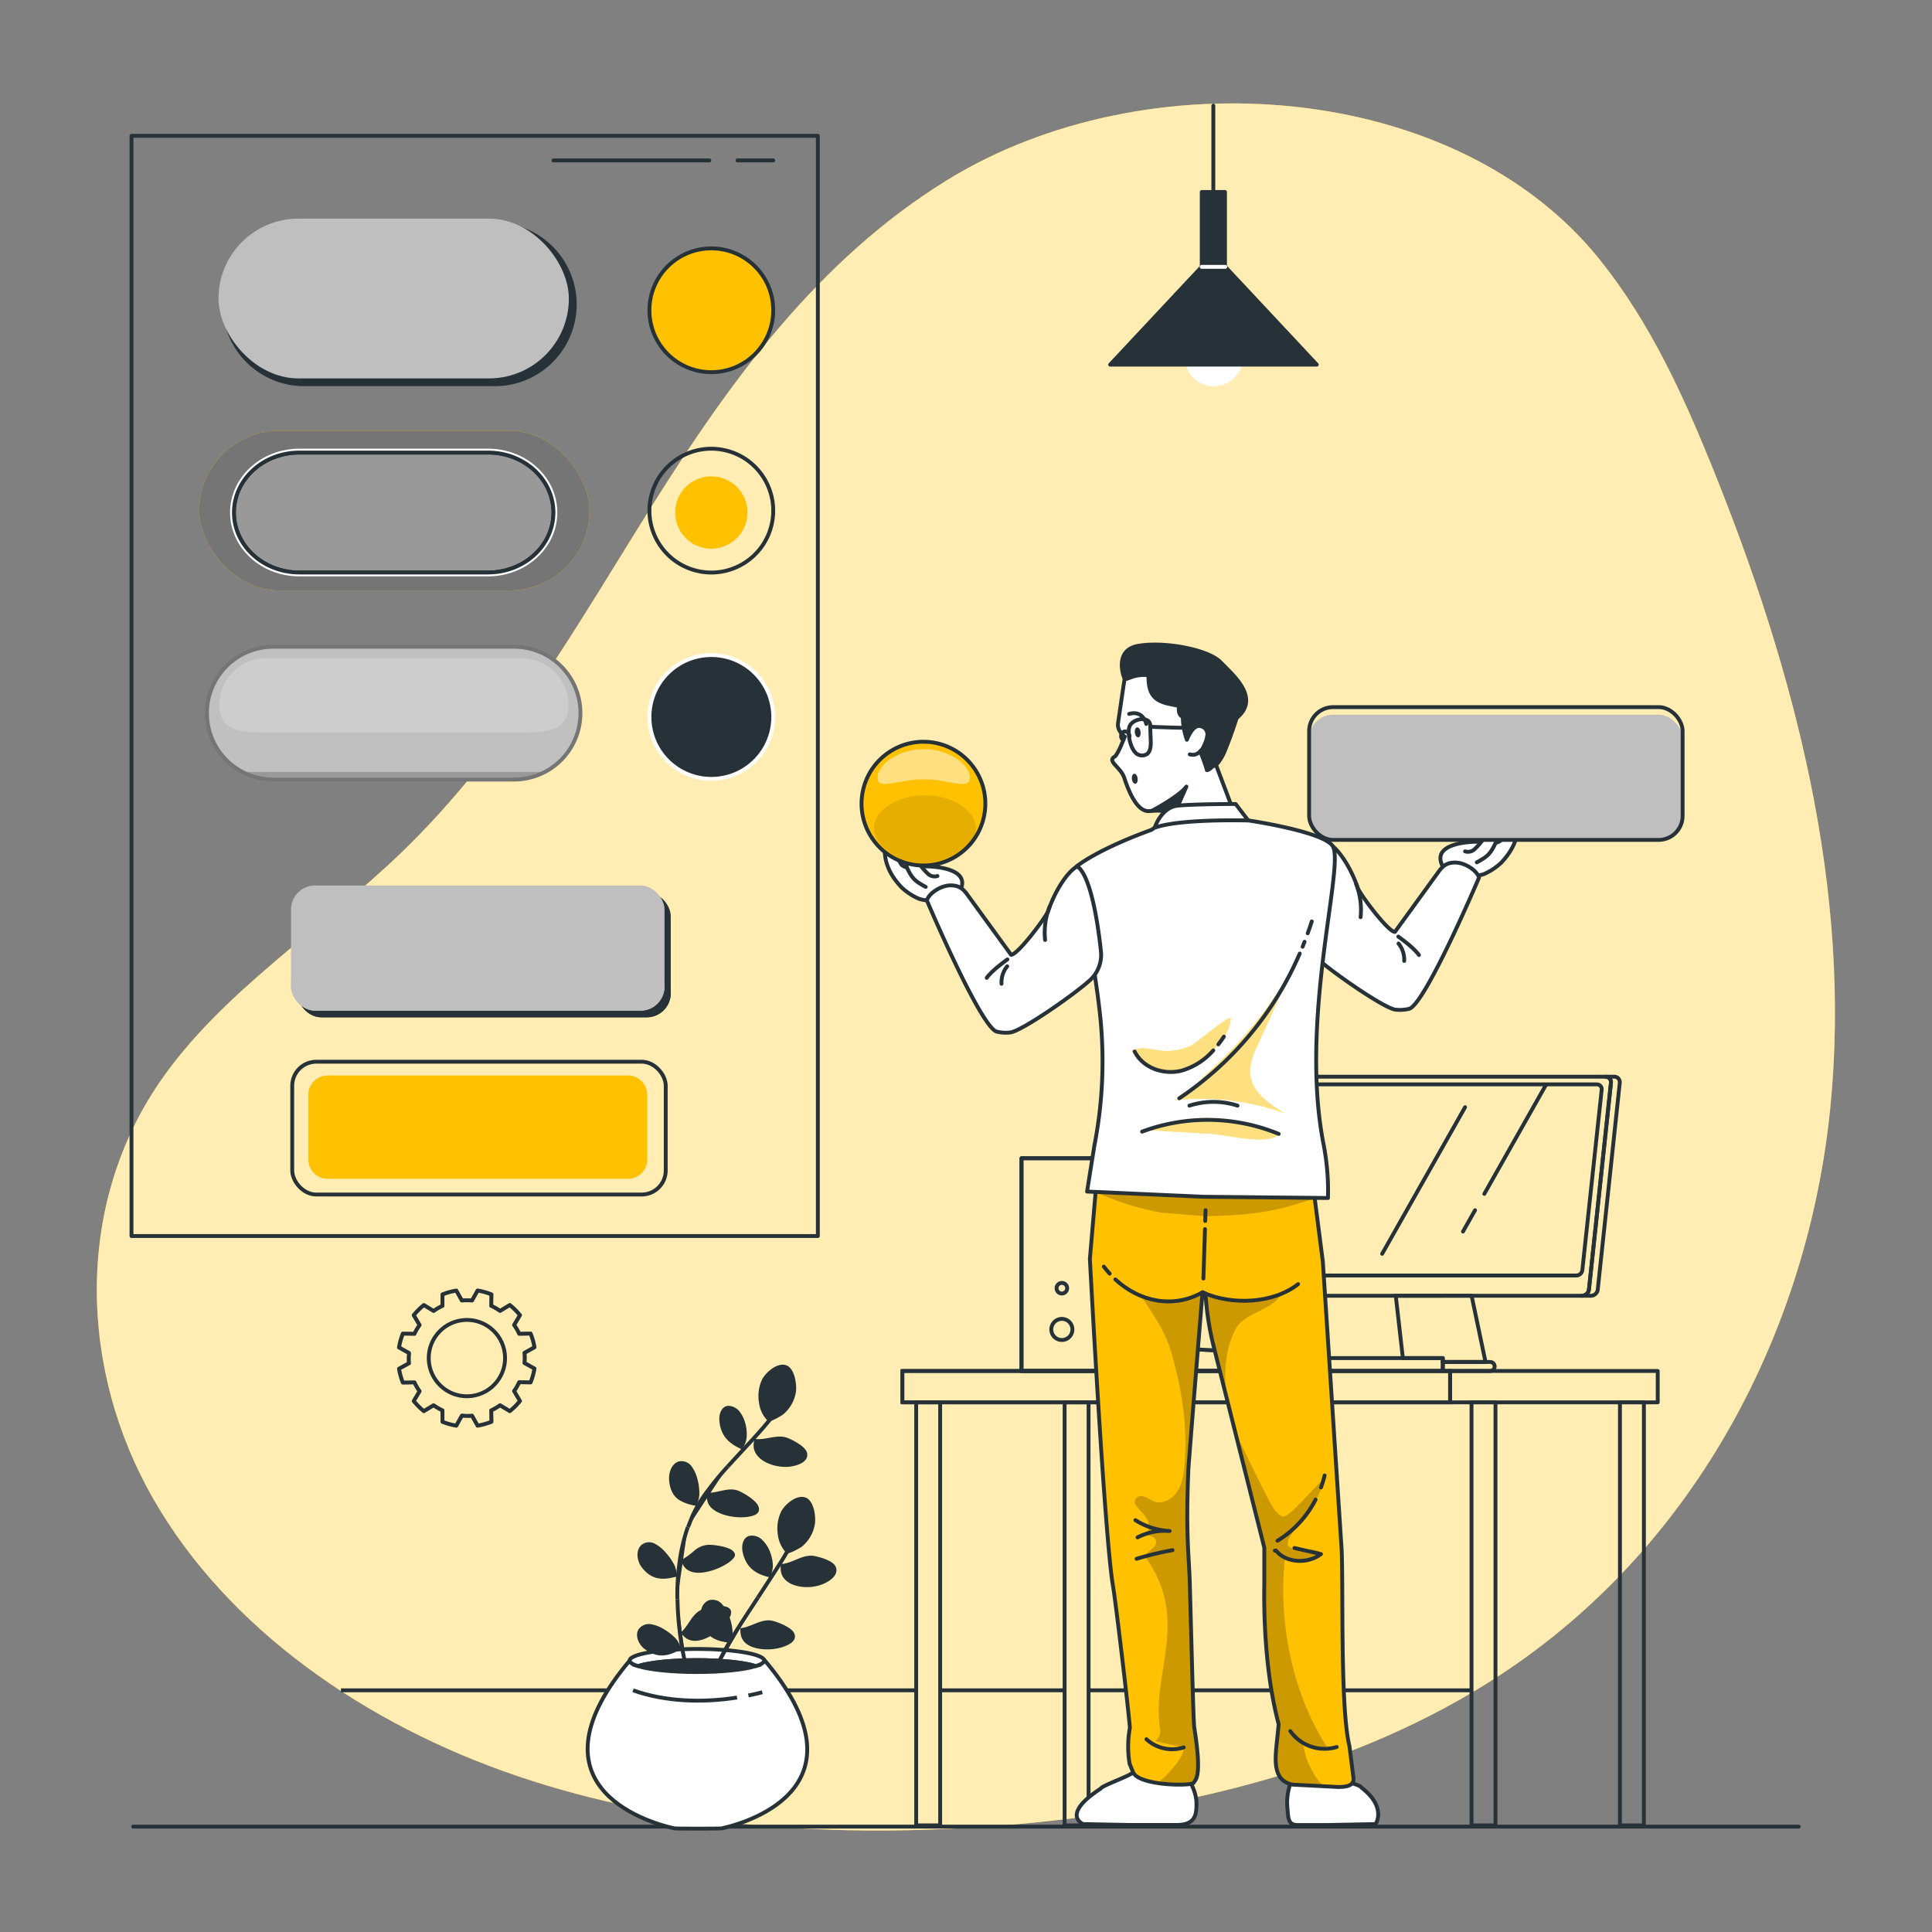 <svg xmlns="http://www.w3.org/2000/svg" xmlns:xlink="http://www.w3.org/1999/xlink" viewBox="0 0 500 500"><rect x="0" y="0" width="500" height="500" fill="#808080" stroke="none"/><defs><clipPath id="freepik--clip-path--inject-2"><path d="M319.2,354.81H304.94v-1.27a4.34,4.34,0,0,1,4.57-4.33l5.59.3a4.34,4.34,0,0,1,4.1,4.33Z" style="fill:none;stroke:#263238;stroke-linecap:round;stroke-linejoin:round"></path></clipPath><clipPath id="freepik--clip-path-2--inject-2"><path d="M282.06,325.81s3.8,72.18,6,84.77c.67,3.87,3.89,30.85,4.35,36.57a27.17,27.17,0,0,0-.07,9.32l.92,2.23c1.55,3.46,15.2,3.61,15.66,2.68s2.23-1.16.16-14.28c-.23-1.45-.59-16.9-1.17-37.58-.19-6.79-1.08-12.11-.36-29.21,0-.75,3.59-45.09,3.66-45.86l.73.31c.09.86.17,1.7.24,2.49a74.22,74.22,0,0,0,1.94,11.29l13.08,52,0,9.45c-.2,11.5.76,25.17,3.72,36.25l-.29,2.88c-.55,5.45-1.73,11.71,4,12.75l11.66.6c1.94,0,4.14-.21,4-2.26l-1.07-8.41c-2.39-9.69-1.56-40.68-2-50.68l-4.87-74.62-2.84-22.1L284,303.2Z" style="fill:#FFC100;stroke:#263238;stroke-linecap:round;stroke-linejoin:round"></path></clipPath><clipPath id="freepik--clip-path-3--inject-2"><path d="M319.68,211.13l-5.13-13.58,1.73-12-1.73-13.06-10.65-4.28-8.8-.07L292,171l-.85,4s-1,6.45-1.81,12.21c-.29,2,1.75,3.41,1.75,3.41s-1.79,4.73-2.6,5.18c-2.15,1.2,1.57,2.71,2.47,5.51s3.12,8.82,6.4,8.6,5-.45,5.82,2.5,2.78,11,2.78,11Z" style="fill:#fff;stroke:#263238;stroke-linecap:round;stroke-linejoin:round"></path></clipPath><clipPath id="freepik--clip-path-4--inject-2"><path d="M284.08,257.54l.36,2.91a113.8,113.8,0,0,1-1.21,36l-1.9,11.92,30.11,1.35,32.24.32a63.44,63.44,0,0,0-1.13-13.83c-6.4-32.43,5.49-72.13,2.37-77.21-2.32-3.79-21.72-6.65-21.72-6.65s-17.87-.54-24.4,1.88l-.8.53c-8.7,3.17-15.6,6.58-19.35,9.43l1.38,3.65C280.1,229.67,284.08,257.54,284.08,257.54Z" style="fill:#fff;stroke:#263238;stroke-linecap:round;stroke-linejoin:round"></path></clipPath><clipPath id="freepik--clip-path-5--inject-2"><path d="M150.22,184.57h0A17.19,17.19,0,0,1,133,201.75H70.74a17.18,17.18,0,0,1-17.18-17.18h0a17.18,17.18,0,0,1,17.18-17.19H133A17.19,17.19,0,0,1,150.22,184.57Z" style="fill:#fff;stroke:#757575;stroke-linecap:round;stroke-linejoin:round"></path></clipPath><clipPath id="freepik--clip-path-6--inject-2"><rect x="76.93" y="230.88" width="96.66" height="32.4" rx="6.22" style="fill:#263238"></rect></clipPath><clipPath id="freepik--clip-path-7--inject-2"><rect x="75.32" y="229.16" width="96.66" height="32.4" rx="6.22" style="fill:#bfbfbf"></rect></clipPath></defs><g id="freepik--background-simple--inject-2"><path d="M245,46.68c-33.3,20.58-55.94,51.93-75.73,83.36s-38,64.26-65.52,90.73c-20.72,19.94-46.57,36.11-62.43,59.3-22,32.11-20.83,74.42-1.61,107.9s54.73,58.3,94.28,71.7,82.92,16.09,125.09,12.78c45.89-3.61,92.17-14.66,129.21-39,51.37-33.71,79.71-90.18,85.38-146.66S464.55,173.65,442.9,120.3c-7.5-18.47-15.93-36.87-28.71-52.89C377,20.73,296.53,14.86,245,46.68Z" style="fill:#FFC100"></path><g style="opacity:0.7"><path d="M245,46.68c-33.3,20.58-55.94,51.93-75.73,83.36s-38,64.26-65.52,90.73c-20.72,19.94-46.57,36.11-62.43,59.3-22,32.11-20.83,74.42-1.61,107.9s54.73,58.3,94.28,71.7,82.92,16.09,125.09,12.78c45.89-3.61,92.17-14.66,129.21-39,51.37-33.71,79.71-90.18,85.38-146.66S464.55,173.65,442.9,120.3c-7.5-18.47-15.93-36.87-28.71-52.89C377,20.73,296.53,14.86,245,46.68Z" style="fill:#fff"></path></g></g><g id="freepik--Roam--inject-2"><line x1="88.24" y1="437.45" x2="237.11" y2="437.45" style="fill:#263238;stroke:#263238;stroke-miterlimit:10"></line><line x1="380.68" y1="437.45" x2="282.06" y2="437.45" style="fill:none;stroke:#263238;stroke-miterlimit:10"></line><line x1="243.55" y1="437.45" x2="275.52" y2="437.45" style="fill:#263238;stroke:#263238;stroke-miterlimit:10"></line><line x1="357.7" y1="324.48" x2="379.16" y2="286.54" style="fill:none;stroke:#263238;stroke-linecap:round;stroke-linejoin:round"></line><line x1="384.14" y1="308.97" x2="400.08" y2="280.78" style="fill:none;stroke:#263238;stroke-linecap:round;stroke-linejoin:round"></line><line x1="378.62" y1="318.72" x2="381.74" y2="313.21" style="fill:none;stroke:#263238;stroke-linecap:round;stroke-linejoin:round"></line><rect x="264.36" y="299.75" width="63.48" height="55.06" style="fill:none;stroke:#263238;stroke-linecap:round;stroke-linejoin:round"></rect><rect x="264.36" y="299.75" width="20.9" height="55.06" style="fill:none;stroke:#263238;stroke-linecap:round;stroke-linejoin:round"></rect><path d="M272.08,344.07a2.73,2.73,0,1,0,2.73-2.74A2.73,2.73,0,0,0,272.08,344.07Z" style="fill:none;stroke:#263238;stroke-linecap:round;stroke-linejoin:round"></path><path d="M273.44,333.38a1.37,1.37,0,1,0,1.37-1.36A1.37,1.37,0,0,0,273.44,333.38Z" style="fill:none;stroke:#263238;stroke-miterlimit:10"></path><g style="clip-path:url(#freepik--clip-path--inject-2)"><path d="M319.2,354.81H304.94v-1.27a4.34,4.34,0,0,1,4.57-4.33l5.59.3a4.34,4.34,0,0,1,4.1,4.33Z" style="fill:none;stroke:#263238;stroke-miterlimit:10;opacity:0.8"></path></g><path d="M319.2,354.81H304.94v-1.27a4.34,4.34,0,0,1,4.57-4.33l5.59.3a4.34,4.34,0,0,1,4.1,4.33Z" style="fill:none;stroke:#263238;stroke-linecap:round;stroke-linejoin:round"></path><path d="M361.22,335.34l1.84,16.13h10.33v1h11.06l-3.6-17.14Z" style="fill:none;stroke:#263238;stroke-linecap:round;stroke-linejoin:round"></path><path d="M409.45,335.34h2.27a1.83,1.83,0,0,0,1.78-1.61l5.69-53.47a1.42,1.42,0,0,0-1.44-1.61h-2.27a1.42,1.42,0,0,1,1.44,1.61l-5.69,53.47A1.83,1.83,0,0,1,409.45,335.34Z" style="fill:none;stroke:#263238;stroke-linecap:round;stroke-linejoin:round"></path><path d="M329,335.34h80.43a1.83,1.83,0,0,0,1.78-1.61l5.69-53.47a1.42,1.42,0,0,0-1.44-1.61H335.05a1.83,1.83,0,0,0-1.78,1.61l-5.69,53.47A1.42,1.42,0,0,0,329,335.34Z" style="fill:none;stroke:#263238;stroke-linecap:round;stroke-linejoin:round"></path><path d="M373.39,352.48v2.33h12.36a1.17,1.17,0,0,0,0-2.33Z" style="fill:none;stroke:#263238;stroke-linecap:round;stroke-linejoin:round"></path><path d="M330.85,328.7l5-46.65a1.6,1.6,0,0,1,1.55-1.41h75.85a1.24,1.24,0,0,1,1.26,1.41l-5,46.65a1.6,1.6,0,0,1-1.55,1.4H332.1A1.23,1.23,0,0,1,330.85,328.7Z" style="fill:none;stroke:#263238;stroke-linecap:round;stroke-linejoin:round"></path><rect x="237.11" y="362.91" width="6.2" height="109.5" style="fill:none;stroke:#263238;stroke-linecap:round;stroke-linejoin:round"></rect><rect x="375.29" y="354.81" width="53.73" height="8.11" style="fill:none;stroke:#263238;stroke-linecap:round;stroke-linejoin:round"></rect><rect x="275.52" y="362.91" width="6.2" height="109.5" style="fill:none;stroke:#263238;stroke-linecap:round;stroke-linejoin:round"></rect><rect x="419.24" y="362.91" width="6.2" height="109.5" style="fill:none;stroke:#263238;stroke-linecap:round;stroke-linejoin:round"></rect><rect x="233.53" y="354.81" width="141.76" height="8.11" style="fill:none;stroke:#263238;stroke-miterlimit:10;opacity:0.7"></rect><rect x="233.53" y="354.81" width="141.76" height="8.11" style="fill:none;stroke:#263238;stroke-linecap:round;stroke-linejoin:round"></rect><rect x="380.83" y="362.91" width="6.2" height="109.5" style="fill:none;stroke:#263238;stroke-linecap:round;stroke-linejoin:round"></rect><rect x="328.54" y="351.47" width="44.85" height="3.34" style="fill:none;stroke:#263238;stroke-linecap:round;stroke-linejoin:round"></rect></g><g id="freepik--Character--inject-2"><path d="M382,217.84c2.12,0,5.74,1.15,6.76-.82,1.4-2.72,4.09-5.45,4.09-3.12-.15,3.75-1.8,6.63-4.27,9.3a15.71,15.71,0,0,1-4.35,2.93c-2.58,1.13-9.93.77-11.18-2.64C371.2,218.52,379.32,217.89,382,217.84Z" style="fill:#fff;stroke:#263238;stroke-linecap:round;stroke-linejoin:round"></path><path d="M379.16,220.33a2.5,2.5,0,0,0,2.43-.53,16.2,16.2,0,0,0,1.81-2c1-1.12,1.93-2.28,3.33-1.18a1.51,1.51,0,0,1,.17,1.85c-1.25,2.67-2.2,3.34-4.7,4.7" style="fill:#fff;stroke:#263238;stroke-linecap:round;stroke-linejoin:round"></path><path d="M337.68,240.16a8.92,8.92,0,0,0,2.74,7.51c4,3.69,17.72,13.26,20.72,13.63a10.31,10.31,0,0,0,3.5-.21c4.12-.93,18.14-34,18.14-34-.75-2.09-3.88-3.81-6-3.86s-3.26.66-4.54,2.46L361,241.18c-1.74,0-9-9.68-9.61-11.4-1.76-5.11-4.75-9.81-7.4-11.46C343.94,218.32,340,218.89,337.68,240.16Z" style="fill:#fff;stroke:#263238;stroke-linecap:round;stroke-linejoin:round"></path><path d="M361.88,242.39s4,2.81,5.35,4.78" style="fill:none;stroke:#263238;stroke-linecap:round;stroke-linejoin:round"></path><path d="M361.93,244.18a6.64,6.64,0,0,1,1.48,4.51" style="fill:none;stroke:#263238;stroke-linecap:round;stroke-linejoin:round"></path><path d="M350.94,228.73a18.26,18.26,0,0,1,1.18,8.63" style="fill:none;stroke:#263238;stroke-linecap:round;stroke-linejoin:round"></path><path d="M356,472.07l-12.32.24h-7.86c-2.72,0-2.38-2.11-2.69-5a15.07,15.07,0,0,1,1.39-7.12H347c.49.86,5.08,1.67,5.34,2.44C359,467.76,356,472.07,356,472.07Z" style="fill:#fff;stroke:#263238;stroke-linecap:round;stroke-linejoin:round"></path><path d="M280.33,472.07l12,.23h0l1.39,0h10.74c5.05,0,5.28-2.77,5.17-6.19a11.5,11.5,0,0,0-2.37-5.92l-14-1.52c-.9,1-8,3.39-8.43,4.24C274.4,469.72,280.33,472.07,280.33,472.07Z" style="fill:#fff;stroke:#263238;stroke-linecap:round;stroke-linejoin:round"></path><path d="M298.59,472.3a4.61,4.61,0,0,0,.53,0h.36Z" style="fill:#263238;stroke:#263238;stroke-linecap:round;stroke-linejoin:round"></path><path d="M282.06,325.81s3.8,72.18,6,84.77c.67,3.87,3.89,30.85,4.35,36.57a27.17,27.17,0,0,0-.07,9.32l.92,2.23c1.55,3.46,15.2,3.61,15.66,2.68s2.23-1.16.16-14.28c-.23-1.45-.59-16.9-1.17-37.58-.19-6.79-1.08-12.11-.36-29.21,0-.75,3.59-45.09,3.66-45.86l.73.31c.09.86.17,1.7.24,2.49a74.22,74.22,0,0,0,1.94,11.29l13.08,52,0,9.45c-.2,11.5.76,25.17,3.72,36.25l-.29,2.88c-.55,5.45-1.73,11.71,4,12.75l11.66.6c1.94,0,4.14-.21,4-2.26l-1.07-8.41c-2.39-9.69-1.56-40.68-2-50.68l-4.87-74.62-2.84-22.1L284,303.2Z" style="fill:#FFC100"></path><g style="clip-path:url(#freepik--clip-path-2--inject-2)"><path d="M311.85,314.76c11.27-.28,17.53-.86,28-4.54a1.57,1.57,0,0,0,.4-.29s-30.86-.26-58.16-2.11a72.38,72.38,0,0,0,18.32,6Z" style="opacity:0.2"></path><path d="M331.64,334.79c-2.46,4.6-9.32,4.59-11.85,9.14-2.41,4.33-3.64,12-1.88,19.69l-2.23-8.87c-2.56-4.65-2-7.81-2.94-13-.15-.79-.55-5.95-.8-7,0,0,6.55,1.81,7.1,1.83C324.47,336.81,326.66,336.12,331.64,334.79Z" style="opacity:0.2"></path><path d="M308.4,423.87a4.33,4.33,0,0,1-.61-2.91c1.3-12.64-1.42-25.42.29-38a4.88,4.88,0,0,1-.41-2.27c.33-7.31.84-14.72,1.56-22A124,124,0,0,1,310.76,346c-.08-3.8-.08-7.48.07-11-.05.31-8.7,3.6-15,.54-1.74-.84,4.92,6.35,7.25,14.29,2.73,9.34,4.27,19.14,3.51,28.89-.19,2.51-.54,5.11-1.87,7.2s-3.87,3.49-6.09,2.64c-1.08-.4-2-1.28-3.15-1.37a1.67,1.67,0,0,0-1.71.95,1.63,1.63,0,0,0,.35,1.63c.89,1.24,2.15,2.17,2.83,3.55s.42,3.51-1,3.93c1.41-.05,3.35.43,3.26,1.93-.1,1.7-2.95,2.29-2.67,4a28.33,28.33,0,0,1,5.38,13.36c1.33,10.5-3.29,20.58-1.7,30.75a3.38,3.38,0,0,1-2.11,3.81l-.31.07a25.26,25.26,0,0,0,8.29,1.43c1.13,1.38-4.94,7.89-5.93,8.24.64.27,3.19,1.64,3.28,1.62,2.33-.41,3.83,0,5.25-.29,4.35-7.06,0-18.38-.25-26.09Q308.27,430,308.4,423.87Z" style="opacity:0.2"></path><path d="M337.26,450.42c1.82,1.72,4.24,3.18,6.46,2.15-9.1-13.85-12.94-32.26-11.21-49.07,1.89,1.3,7.71.32,9.35-1.31-.66-2.27-8.17-.17-8.59-2.5a3,3,0,0,1,.54-1.91c2.26-4,6.66-7.21,9-14.94-1.89.69-9.19,10.4-11,9.61a5.88,5.88,0,0,1-2.41-2.43c-1.31-2-6.32-12.37-8.57-17.06a2.52,2.52,0,0,1-.45,1,12,12,0,0,1,.41,2.1c.43,2,1,4,1.5,6q1.37,5,2.89,10c.17.54.3,1.08.44,1.63a28.22,28.22,0,0,1,1.53,6.84,22.19,22.19,0,0,1-.06,3.46c.1,2.21.11,4.44.09,6.73,0,1.72,0,3.48-.06,5.26a5.06,5.06,0,0,1,.29,1.71c.09,7.89.42,16.46,2.22,24.16a30.15,30.15,0,0,1,1.18,9.43c-.15,2.08-.56,4.16-.81,6.24a6.47,6.47,0,0,0,.92,1.66c2.2,2.82,8.53,4.08,11.89,3.3C340,460.22,337.21,454.29,337.26,450.42Z" style="opacity:0.2"></path></g><path d="M282.06,325.81s3.8,72.18,6,84.77c.67,3.87,3.89,30.85,4.35,36.57a27.17,27.17,0,0,0-.07,9.32l.92,2.23c1.55,3.46,15.2,3.61,15.66,2.68s2.23-1.16.16-14.28c-.23-1.45-.59-16.9-1.17-37.58-.19-6.79-1.08-12.11-.36-29.21,0-.75,3.59-45.09,3.66-45.86l.73.31c.09.86.17,1.7.24,2.49a74.22,74.22,0,0,0,1.94,11.29l13.08,52,0,9.45c-.2,11.5.76,25.17,3.72,36.25l-.29,2.88c-.55,5.45-1.73,11.71,4,12.75l11.66.6c1.94,0,4.14-.21,4-2.26l-1.07-8.41c-2.39-9.69-1.56-40.68-2-50.68l-4.87-74.62-2.84-22.1L284,303.2Z" style="fill:none;stroke:#263238;stroke-linecap:round;stroke-linejoin:round"></path><path d="M319.68,211.13l-5.13-13.58,1.73-12-1.73-13.06-10.65-4.28-8.8-.07L292,171l-.85,4s-1,6.45-1.81,12.21c-.29,2,1.75,3.41,1.75,3.41s-1.79,4.73-2.6,5.18c-2.15,1.2,1.57,2.71,2.47,5.51s3.12,8.82,6.4,8.6,5-.45,5.82,2.5,2.78,11,2.78,11Z" style="fill:#fff"></path><g style="clip-path:url(#freepik--clip-path-3--inject-2)"><path d="M306.33,180.61c.18,3-1,5.42.83,10.84,0,0,1.34-3.52,3-3.56a2.17,2.17,0,0,1,2.3,2.44c0,1.5-.59,3.36-1.84,4.09,0,0,1.41,3.54,1.72,4.89.83,0,2.17-1.76,2.17-1.76l5.13-11.44C316.42,183.69,310,182.2,306.33,180.61Z" style="fill:#263238;stroke:#263238;stroke-linecap:round;stroke-linejoin:round"></path></g><path d="M319.68,211.13l-5.13-13.58,1.73-12-1.73-13.06-10.65-4.28-8.8-.07L292,171l-.85,4s-1,6.45-1.81,12.21c-.29,2,1.75,3.41,1.75,3.41s-1.79,4.73-2.6,5.18c-2.15,1.2,1.57,2.71,2.47,5.51s3.12,8.82,6.4,8.6,5-.45,5.82,2.5,2.78,11,2.78,11Z" style="fill:none;stroke:#263238;stroke-linecap:round;stroke-linejoin:round"></path><path d="M293.7,189.64c.09.72.5,1.25.91,1.19s.66-.69.57-1.41-.5-1.24-.91-1.18S293.6,188.92,293.7,189.64Z" style="fill:#263238"></path><path d="M292.94,201.65c.09.72.5,1.25.91,1.19s.66-.69.57-1.41-.5-1.24-.91-1.18S292.84,200.94,292.94,201.65Z" style="fill:#263238"></path><path d="M296.66,187.37s-.78-3.68-4.44-2.61" style="fill:none;stroke:#263238;stroke-linecap:round;stroke-linejoin:round"></path><path d="M298.27,209.75s7-3.71,8.77-6.18l-3.89,8.82S302.67,208.26,298.27,209.75Z" style="fill:#263238;stroke:#263238;stroke-linecap:round;stroke-linejoin:round"></path><path d="M323.16,212.49s-3.93-.14-10.15.15a130.77,130.77,0,0,0-14.21,1.68s1.62-5.41,6.09-5.83,14.89-.42,14.89-.42Z" style="fill:#fff;stroke:#263238;stroke-linecap:round;stroke-linejoin:round"></path><path d="M284.08,257.54l.36,2.91a113.8,113.8,0,0,1-1.21,36l-1.9,11.92,30.11,1.35,32.24.32a63.44,63.44,0,0,0-1.13-13.83c-6.4-32.43,5.49-72.13,2.37-77.21-2.32-3.79-21.72-6.65-21.72-6.65s-17.87-.54-24.4,1.88l-.8.53c-8.7,3.17-15.6,6.58-19.35,9.43l1.38,3.65C280.1,229.67,284.08,257.54,284.08,257.54Z" style="fill:#fff"></path><g style="clip-path:url(#freepik--clip-path-4--inject-2)"><path d="M346.43,267.7s-2.86,10.2.11,17.3l-4.74,1.54a84.62,84.62,0,0,1-.42-15.54Z" style="fill:#FFC100"></path><path d="M346.43,267.7s-2.86,10.2.11,17.3l-4.74,1.54a84.62,84.62,0,0,1-.42-15.54Z" style="fill:#fff;opacity:0.6"></path><path d="M325.26,271a15,15,0,0,0-1.77,6.29c.09,5,4.74,8.3,8.87,10.75a64.06,64.06,0,0,0-28.55-3.28c2.46-.28,6.81-5.33,8.67-7a109,109,0,0,0,8.4-8.39,102.3,102.3,0,0,0,13.26-18.2C331.24,257.84,328.22,264.42,325.26,271Z" style="fill:#FFC100"></path><g style="opacity:0.5"><path d="M325.26,271a15,15,0,0,0-1.77,6.29c.09,5,4.74,8.3,8.87,10.75a64.06,64.06,0,0,0-28.55-3.28c2.46-.28,6.81-5.33,8.67-7a109,109,0,0,0,8.4-8.39,102.3,102.3,0,0,0,13.26-18.2C331.24,257.84,328.22,264.42,325.26,271Z" style="fill:#fff"></path></g><path d="M305.8,277.07c-4.42.94-9.7-1.69-12.95-5,2.13-1.43,4.9-.5,7.42-.18a14.52,14.52,0,0,0,8.38-1.5c1.09-.55,9.89-8.1,9.83-6.72C318.16,270.83,307.39,276.73,305.8,277.07Z" style="fill:#FFC100"></path><path d="M305.8,277.07c-4.42.94-9.7-1.69-12.95-5,2.13-1.43,4.9-.5,7.42-.18a14.52,14.52,0,0,0,8.38-1.5c1.09-.55,9.89-8.1,9.83-6.72C318.16,270.83,307.39,276.73,305.8,277.07Z" style="fill:#fff;opacity:0.5"></path><path d="M297.21,292.48c1.92.12,5.11-1.89,7.13-2.32a36.94,36.94,0,0,1,7.77-.81c4.49,0,13.11,1.92,18.81,4.1-1.85,3.13-14,.2-17.1,0Z" style="fill:#FFC100"></path><path d="M297.21,292.48c1.92.12,5.11-1.89,7.13-2.32a36.94,36.94,0,0,1,7.77-.81c4.49,0,13.11,1.92,18.81,4.1-1.85,3.13-14,.2-17.1,0Z" style="fill:#fff;opacity:0.5"></path><path d="M313.82,293.47l-16.61-1" style="fill:#fff"></path></g><path d="M284.08,257.54l.36,2.91a113.8,113.8,0,0,1-1.21,36l-1.9,11.92,30.11,1.35,32.24.32a63.44,63.44,0,0,0-1.13-13.83c-6.4-32.43,5.49-72.13,2.37-77.21-2.32-3.79-21.72-6.65-21.72-6.65s-17.87-.54-24.4,1.88l-.8.53c-8.7,3.17-15.6,6.58-19.35,9.43l1.38,3.65C280.1,229.67,284.08,257.54,284.08,257.54Z" style="fill:none;stroke:#263238;stroke-linecap:round;stroke-linejoin:round"></path><path d="M336.37,246.78a86,86,0,0,1-31.18,37.46" style="fill:none;stroke:#263238;stroke-linecap:round;stroke-linejoin:round"></path><path d="M337.62,243.73c-.24.65-.25.65-.51,1.29" style="fill:none;stroke:#263238;stroke-linecap:round;stroke-linejoin:round"></path><path d="M339.49,238.46c-.33,1-.68,2.06-1.05,3.08" style="fill:none;stroke:#263238;stroke-linecap:round;stroke-linejoin:round"></path><path d="M314,271.84a17.27,17.27,0,0,1-8.16,5.23c-4.55,1.19-10-.58-12.19-4.94" style="fill:none;stroke:#263238;stroke-linecap:round;stroke-linejoin:round"></path><path d="M316.75,268.28q-.67,1-1.44,2" style="fill:none;stroke:#263238;stroke-linecap:round;stroke-linejoin:round"></path><path d="M330.92,293.45a48.6,48.6,0,0,0-35.34-.59" style="fill:none;stroke:#263238;stroke-linecap:round;stroke-linejoin:round"></path><path d="M320.26,286.14a20.3,20.3,0,0,0-12.43,0" style="fill:none;stroke:#263238;stroke-linecap:round;stroke-linejoin:round"></path><path d="M312.5,190.33a11.39,11.39,0,0,1-1.29,3.42c-1.1,1.53-2.17,1.77-3.3,1.48" style="fill:none;stroke:#263238;stroke-linecap:round;stroke-linejoin:round"></path><path d="M319.68,186.11c-3.12,2.37-13.55-.61-13.55-.61-1-.26-1.14-1.43-1.07-2.83l-1.34-.25c-1.89-.36-3.93-.8-5.16-2.26s-1.33-3.49-1.37-5.42c-4.17-.44-5.79,1.64-6.19.77-.56-1.23-2.35-7.34,3.59-8.38,6.87-1.19,18.17,1,21.26,4.22S326.67,180.82,319.68,186.11Z" style="fill:#263238;stroke:#263238;stroke-linecap:round;stroke-linejoin:round"></path><path d="M239.81,224.22c-2.11-.05-5.74,1.15-6.76-.83-1.4-2.71-4.09-5.44-4.09-3.11.15,3.75,1.8,6.62,4.28,9.29a15.51,15.51,0,0,0,4.34,2.93c2.58,1.14,9.93.78,11.18-2.63C250.58,224.9,242.46,224.27,239.81,224.22Z" style="fill:#fff;stroke:#263238;stroke-linecap:round;stroke-linejoin:round"></path><path d="M242.61,226.71a2.46,2.46,0,0,1-2.42-.54,15.29,15.29,0,0,1-1.81-2c-1-1.12-1.94-2.28-3.34-1.18a1.51,1.51,0,0,0-.17,1.85c1.25,2.67,2.2,3.34,4.7,4.69" style="fill:#fff;stroke:#263238;stroke-linecap:round;stroke-linejoin:round"></path><path d="M284.91,246.06a8.91,8.91,0,0,1-2.73,7.52c-4,3.69-17.72,13.25-20.73,13.62A10.08,10.08,0,0,1,258,267c-4.12-.93-18.14-34-18.14-34,.76-2.1,3.88-3.82,6-3.86s3.26.66,4.53,2.45l11.28,15.51c1.74,0,9-9.67,9.62-11.39,1.76-5.12,4.74-9.82,7.39-11.46C278.65,224.23,282.57,224.8,284.91,246.06Z" style="fill:#fff;stroke:#263238;stroke-linecap:round;stroke-linejoin:round"></path><path d="M260.71,248.3s-4,2.81-5.35,4.77" style="fill:none;stroke:#263238;stroke-linecap:round;stroke-linejoin:round"></path><path d="M260.66,250.08a6.61,6.61,0,0,0-1.47,4.52" style="fill:none;stroke:#263238;stroke-linecap:round;stroke-linejoin:round"></path><path d="M271.65,234.63a18.26,18.26,0,0,0-1.18,8.63" style="fill:none;stroke:#263238;stroke-linecap:round;stroke-linejoin:round"></path><path d="M293.84,393.42a18.43,18.43,0,0,0,8.86,2.81,15.32,15.32,0,0,0-8.31,1.64" style="fill:none;stroke:#263238;stroke-linecap:round;stroke-linejoin:round"></path><path d="M303.44,401.18a82.42,82.42,0,0,0-9.28,2.23" style="fill:none;stroke:#263238;stroke-linecap:round;stroke-linejoin:round"></path><path d="M288.65,331.11c6.27,5.81,15,7.63,22.56,3.34,7.43,3.38,18.24,3,24.74-2.12" style="fill:none;stroke:#263238;stroke-linecap:round;stroke-linejoin:round"></path><path d="M285.67,327.79c.48.64,1,1.25,1.51,1.83" style="fill:none;stroke:#263238;stroke-linecap:round;stroke-linejoin:round"></path><path d="M345.94,452.12a10.85,10.85,0,0,1-12-4.1" style="fill:none;stroke:#263238;stroke-linecap:round;stroke-linejoin:round"></path><path d="M306.34,452.23a9.8,9.8,0,0,1-9.64-2.12" style="fill:#FFC100;stroke:#263238;stroke-linecap:round;stroke-linejoin:round"></path><path d="M329.92,401.3h.32c2.66,3.3,8.32,3.46,11.62.89L335,400.62" style="fill:none;stroke:#263238;stroke-linecap:round;stroke-linejoin:round"></path><path d="M340.47,388.1a26.69,26.69,0,0,1-9.85,10.64" style="fill:none;stroke:#263238;stroke-linecap:round;stroke-linejoin:round"></path><path d="M342.81,381.86a26.74,26.74,0,0,1-.94,3.08" style="fill:none;stroke:#263238;stroke-linecap:round;stroke-linejoin:round"></path><line x1="311.85" y1="318.09" x2="311.44" y2="330.88" style="fill:none;stroke:#263238;stroke-linecap:round;stroke-linejoin:round"></line><line x1="312" y1="313.21" x2="311.91" y2="315.98" style="fill:none;stroke:#263238;stroke-linecap:round;stroke-linejoin:round"></line><path d="M297.27,186.67a2,2,0,0,1,.43,1.42c0,1.2.07,2.39.11,3.59s0,2.65-.9,3.42a2.36,2.36,0,0,1-3.16-.43c-1.21-1.3-2.11-5-1.4-6.73C293,186.36,296,185.46,297.27,186.67Z" style="fill:none;stroke:#263238;stroke-linecap:round;stroke-linejoin:round"></path><path d="M309.3,188.23c-.41.35-11.6-.14-11.6-.14" style="fill:none;stroke:#263238;stroke-linecap:round;stroke-linejoin:round"></path><path d="M292.29,190.65a1.19,1.19,0,0,0-1.36-1.33,1.27,1.27,0,0,0-.59,1.86" style="fill:none;stroke:#263238;stroke-linecap:round;stroke-linejoin:round"></path><path d="M317.31,194.83q2-4.87,3.54-9.92a47.87,47.87,0,0,1-6.31.87c-.39,3.44-1.62,7.74-1.25,11.17C313.75,201.22,316.55,196.65,317.31,194.83Z" style="fill:#263238"></path><path d="M435.46,209.19v2a6.22,6.22,0,0,1-6.22,6.22H345a6.22,6.22,0,0,1-6.21-6.22v-2a6.22,6.22,0,0,0,6.21,6.22h84.23A6.22,6.22,0,0,0,435.46,209.19Z" style="fill:#999"></path><rect x="338.8" y="184.97" width="96.66" height="32.4" rx="6.22" style="fill:#bfbfbf"></rect><rect x="338.8" y="183" width="96.66" height="34.37" rx="6.22" style="fill:none;stroke:#263238;stroke-linecap:round;stroke-linejoin:round"></rect><circle cx="238.99" cy="207.98" r="16.02" transform="translate(-18.04 393.21) rotate(-76.81)" style="fill:#FFC100;stroke:#263238;stroke-linecap:round;stroke-linejoin:round"></circle><path d="M251,201.28c0,3.42-5.34.4-11.94.4s-11.94,3-11.94-.4,5.35-7.4,11.94-7.4S251,197.86,251,201.28Z" style="fill:#fff;opacity:0.5"></path><path d="M252.53,214.4c0,4.73-7.26,9.51-13.18,9.51-5.47,0-13.18-4.78-13.18-9.51s5.9-8.57,13.18-8.57S252.53,209.67,252.53,214.4Z" style="opacity:0.1"></path></g><g id="freepik--Floor--inject-2"><line x1="34.47" y1="472.73" x2="465.53" y2="472.73" style="fill:none;stroke:#263238;stroke-linecap:round;stroke-linejoin:round"></line></g><g id="freepik--Lamp--inject-2"><circle cx="314.17" cy="92.41" r="7.54" style="fill:#fff"></circle><rect x="311.01" y="49.69" width="6.02" height="25.9" style="fill:#263238;stroke:#263238;stroke-linecap:round;stroke-linejoin:round"></rect><polygon points="340.78 94.37 287.31 94.37 310.99 69.06 317.1 69.06 340.78 94.37" style="fill:#263238;stroke:#263238;stroke-linecap:round;stroke-linejoin:round"></polygon><line x1="314.01" y1="27.33" x2="314.01" y2="49.69" style="fill:none;stroke:#263238;stroke-linecap:round;stroke-linejoin:round"></line><line x1="310.99" y1="69.06" x2="317.1" y2="69.06" style="fill:none;stroke:#fff;stroke-linecap:round;stroke-linejoin:round"></line></g><g id="freepik--buttons-set--inject-2"><path d="M137.32,345.13l-2.95.05a14,14,0,0,0-1.32-2.28l1.52-2.53a17.21,17.21,0,0,0-2.63-2.63l-2.53,1.52a14.71,14.71,0,0,0-2.28-1.32l.05-2.95a17.18,17.18,0,0,0-3.58-1l-1.44,2.58q-.64-.06-1.32-.06c-.44,0-.88,0-1.31.06L118.09,334a17.18,17.18,0,0,0-3.58,1l0,2.95a14.81,14.81,0,0,0-2.29,1.32l-2.53-1.52a17.61,17.61,0,0,0-2.62,2.63l1.52,2.53a14.76,14.76,0,0,0-1.33,2.28l-3-.05a17.82,17.82,0,0,0-1,3.58l2.59,1.44c0,.43-.07.87-.07,1.32s0,.88.07,1.32l-2.59,1.43a17.82,17.82,0,0,0,1,3.58l3-.05a14.86,14.86,0,0,0,1.33,2.29l-1.52,2.53a18,18,0,0,0,2.62,2.62l2.53-1.52a14.86,14.86,0,0,0,2.29,1.33l0,2.95a17.82,17.82,0,0,0,3.58,1l1.44-2.59c.43,0,.87.07,1.31.07s.89,0,1.32-.07l1.44,2.59a17.82,17.82,0,0,0,3.58-1l-.05-2.95a14.76,14.76,0,0,0,2.28-1.33l2.53,1.52a17.61,17.61,0,0,0,2.63-2.62L133.05,360a14,14,0,0,0,1.32-2.29l2.95.05a17.18,17.18,0,0,0,1-3.58l-2.58-1.43q.06-.66.06-1.32t-.06-1.32l2.58-1.44A17.18,17.18,0,0,0,137.32,345.13Z" style="fill:none;stroke:#263238;stroke-linecap:round;stroke-linejoin:round"></path><path d="M137.32,345.13l-2.95.05a14,14,0,0,0-1.32-2.28l1.52-2.53a17.21,17.21,0,0,0-2.63-2.63l-2.53,1.52a14.71,14.71,0,0,0-2.28-1.32l.05-2.95a17.18,17.18,0,0,0-3.58-1l-1.44,2.58q-.64-.06-1.32-.06c-.44,0-.88,0-1.31.06L118.09,334a17.18,17.18,0,0,0-3.58,1l0,2.95a14.81,14.81,0,0,0-2.29,1.32l-2.53-1.52a17.61,17.61,0,0,0-2.62,2.63l1.52,2.53a14.76,14.76,0,0,0-1.33,2.28l-3-.05a17.82,17.82,0,0,0-1,3.58l2.59,1.44c0,.43-.07.87-.07,1.32s0,.88.07,1.32l-2.59,1.43a17.82,17.82,0,0,0,1,3.58l3-.05a14.86,14.86,0,0,0,1.33,2.29l-1.52,2.53a18,18,0,0,0,2.62,2.62l2.53-1.52a14.86,14.86,0,0,0,2.29,1.33l0,2.95a17.82,17.82,0,0,0,3.58,1l1.44-2.59c.43,0,.87.07,1.31.07s.89,0,1.32-.07l1.44,2.59a17.82,17.82,0,0,0,3.58-1l-.05-2.95a14.76,14.76,0,0,0,2.28-1.33l2.53,1.52a17.61,17.61,0,0,0,2.63-2.62L133.05,360a14,14,0,0,0,1.32-2.29l2.95.05a17.18,17.18,0,0,0,1-3.58l-2.58-1.43q.06-.66.06-1.32t-.06-1.32l2.58-1.44A17.18,17.18,0,0,0,137.32,345.13Z" style="fill:none;stroke:#263238;stroke-linecap:round;stroke-linejoin:round;opacity:0.3"></path><circle cx="120.84" cy="351.47" r="9.88" transform="translate(-41.94 17.35) rotate(-7)" style="fill:none;stroke:#263238;stroke-linecap:round;stroke-linejoin:round"></circle><line x1="190.85" y1="41.51" x2="200.12" y2="41.51" style="fill:none;stroke:#263238;stroke-linecap:round;stroke-linejoin:round"></line><line x1="143.23" y1="41.51" x2="183.58" y2="41.51" style="fill:none;stroke:#263238;stroke-linecap:round;stroke-linejoin:round"></line><rect x="34.03" y="35.15" width="177.63" height="284.74" style="fill:none;stroke:#263238;stroke-linecap:round;stroke-linejoin:round"></rect><circle cx="184.09" cy="185.55" r="16.02" transform="translate(-77.28 184.52) rotate(-45)" style="fill:#263238;stroke:#fff;stroke-linecap:round;stroke-linejoin:round"></circle><circle cx="184.09" cy="80.3" r="16.02" style="fill:#FFC100;stroke:#263238;stroke-linecap:round;stroke-linejoin:round"></circle><circle cx="184.09" cy="132.15" r="16.02" transform="translate(13.42 281.23) rotate(-76.81)" style="fill:none;stroke:#263238;stroke-linecap:round;stroke-linejoin:round"></circle><circle cx="184.09" cy="132.64" r="9.36" style="fill:#FFC100"></circle><rect x="75.63" y="274.77" width="96.66" height="34.37" rx="6.22" style="fill:none;stroke:#263238;stroke-linecap:round;stroke-linejoin:round"></rect><path d="M167.51,283.17v17.06a5,5,0,0,1-5.19,4.84H85a5,5,0,0,1-5.19-4.84V283.17A5,5,0,0,1,85,278.34h77.35A5,5,0,0,1,167.51,283.17Z" style="fill:#FFC100"></path><path d="M150.22,184.57h0A17.19,17.19,0,0,1,133,201.75H70.74a17.18,17.18,0,0,1-17.18-17.18h0a17.18,17.18,0,0,1,17.18-17.19H133A17.19,17.19,0,0,1,150.22,184.57Z" style="fill:#fff"></path><g style="clip-path:url(#freepik--clip-path-5--inject-2)"><path d="M150.22,184.57h0A17.19,17.19,0,0,1,133,201.75H70.74a17.18,17.18,0,0,1-17.18-17.18h0a17.18,17.18,0,0,1,17.18-17.19H133A17.19,17.19,0,0,1,150.22,184.57Z" style="fill:silver"></path><path d="M138.46,201a19.51,19.51,0,0,0,3.41-1.21H63.1a18.82,18.82,0,0,0,3.5,2h70.13A5.28,5.28,0,0,1,138.46,201Z" style="fill:#999"></path><path d="M135,189.56H68.88c-6.69,0-12.11-.42-12.11-7.1h0a12.11,12.11,0,0,1,12.11-12.11H135a12.11,12.11,0,0,1,12.11,12.11h0C147.09,189.14,141.67,189.56,135,189.56Z" style="fill:#fff;opacity:0.2"></path></g><path d="M150.22,184.57h0A17.19,17.19,0,0,1,133,201.75H70.74a17.18,17.18,0,0,1-17.18-17.18h0a17.18,17.18,0,0,1,17.18-17.19H133A17.19,17.19,0,0,1,150.22,184.57Z" style="fill:none;stroke:#757575;stroke-linecap:round;stroke-linejoin:round"></path><path d="M128.06,99.44H78.74A20.66,20.66,0,0,1,58.07,78.77h0A20.66,20.66,0,0,1,78.74,58.1h49.32a20.67,20.67,0,0,1,20.68,20.67h0A20.67,20.67,0,0,1,128.06,99.44Z" style="fill:#263238;stroke:#263238;stroke-linecap:round;stroke-linejoin:round"></path><rect x="56.55" y="56.58" width="90.67" height="41.35" rx="20.67" style="fill:#bfbfbf"></rect><rect x="51.56" y="111.47" width="101" height="41.35" rx="20.67" style="fill:#FFC100"></rect><rect x="51.56" y="111.47" width="101" height="41.35" rx="20.67" style="fill:#757575"></rect><path d="M126.31,117.12H77.47c-9.35,0-16.93,6.95-16.93,15.52s7.58,15.52,16.93,15.52h48.84c9.35,0,16.92-6.95,16.92-15.52S135.66,117.12,126.31,117.12Z" style="fill:#999;stroke:#263238;stroke-linecap:round;stroke-linejoin:round"></path><path d="M126.31,117.12c9.35,0,16.92,6.95,16.92,15.52s-7.57,15.52-16.92,15.52H77.47c-9.35,0-16.93-6.95-16.93-15.52s7.58-15.52,16.93-15.52h48.84m0-1H77.47c-9.89,0-17.93,7.41-17.93,16.52s8,16.52,17.93,16.52h48.84c9.88,0,17.92-7.41,17.92-16.52s-8-16.52-17.92-16.52Z" style="fill:#fff"></path><path d="M126.31,117.12H77.47c-9.35,0-16.93,6.95-16.93,15.52s7.58,15.52,16.93,15.52h48.84c9.35,0,16.92-6.95,16.92-15.52S135.66,117.12,126.31,117.12Z" style="fill:none;stroke:#263238;stroke-linecap:round;stroke-linejoin:round"></path><rect x="76.93" y="230.88" width="96.66" height="32.4" rx="6.22" style="fill:#263238"></rect><g style="clip-path:url(#freepik--clip-path-6--inject-2)"><path d="M173.6,255.1v2a6.22,6.22,0,0,1-6.22,6.22H83.14a6.22,6.22,0,0,1-6.21-6.22v-2a6.22,6.22,0,0,0,6.21,6.22h84.24A6.22,6.22,0,0,0,173.6,255.1Z" style="fill:#263238"></path></g><rect x="75.32" y="229.16" width="96.66" height="32.4" rx="6.22" style="fill:#bfbfbf"></rect><g style="clip-path:url(#freepik--clip-path-7--inject-2)"><path d="M172,253.38v2a6.22,6.22,0,0,1-6.22,6.22H81.53a6.22,6.22,0,0,1-6.21-6.22v-2a6.22,6.22,0,0,0,6.21,6.22h84.23A6.22,6.22,0,0,0,172,253.38Z" style="fill:#bfbfbf"></path></g></g><g id="freepik--Plant--inject-2"><path d="M186.75,473.19c-.34.08-11.86.08-12.19,0-8.46-1.85-38.47-11.71-11.42-43.65h34.63C224.81,461.46,195.2,471.34,186.75,473.19Z" style="fill:#fff;stroke:#263238;stroke-miterlimit:10"></path><path d="M197.76,429.75c0,.52-.78,1-2.15,1.43-3-.93-8.68-1.55-15.26-1.55s-12.29.62-15.25,1.55c-1.37-.42-2.15-.91-2.15-1.43,0-1.64,7.79-3,17.4-3S197.76,428.11,197.76,429.75Z" style="fill:#fff;stroke:#263238;stroke-miterlimit:10"></path><path d="M195.61,431.18c-3,.92-8.68,1.54-15.26,1.54s-12.29-.62-15.25-1.54c3-.93,8.68-1.55,15.25-1.55S192.65,430.25,195.61,431.18Z" style="fill:#263238;stroke:#263238;stroke-miterlimit:10"></path><path d="M193.69,438.79c1.22-.25,2.41-.53,3.59-.84" style="fill:#fff;stroke:#263238;stroke-miterlimit:10"></path><path d="M163.83,437.45c8.26,2.95,17.95,3.29,26.92,1.87" style="fill:#fff;stroke:#263238;stroke-miterlimit:10"></path><path d="M204.68,379.53c-3.91.61-9.55-1.46-9.65-5.33a6.91,6.91,0,0,1,.25-1.83c2.9.47,5.78-1.33,8.58-.22,1.52.64,4.57,2.19,5,3.82C209.38,378.17,206.82,379.2,204.68,379.53Z" style="fill:#263238"></path><path d="M192,375.09c-3-1.35-5.48-3.18-5.83-7.42-.15-1.79.62-3.75,2.3-3.85a3.92,3.92,0,0,1,3.1,1.71,8.87,8.87,0,0,1,1.44,3.34,10.18,10.18,0,0,1,.14,3.74A7.06,7.06,0,0,1,192,375.09Z" style="fill:#263238"></path><path d="M200.53,365.77c-3.65,4.8-8,9.11-12.16,13.72" style="fill:#263238;stroke:#263238;stroke-miterlimit:10"></path><path d="M193.07,392.62a14.85,14.85,0,0,1-6-.7c-1.92-.68-3.75-1.79-4.05-3.72a5.52,5.52,0,0,1,0-1.86c2.92.08,5.66-1.68,8.39-.4,1.49.68,4.37,2.47,4.88,3.94C197,391.83,195,392.39,193.07,392.62Z" style="fill:#263238"></path><path d="M180.24,389.7a11.7,11.7,0,0,1-4.49-1.51c-1.31-.88-2.28-2.28-2.56-4.86-.25-2.12.62-4.61,2.55-5.13a3.27,3.27,0,0,1,3.31,1.37,9.8,9.8,0,0,1,1.5,3.44,14.07,14.07,0,0,1,.44,3.89A10.07,10.07,0,0,1,180.24,389.7Z" style="fill:#263238"></path><path d="M188.37,379.49a81.8,81.8,0,0,0-5.91,7.27,35.57,35.57,0,0,0-2.52,4.07c-.34.72-.73,1.43-1,2.17l-.88,2.22" style="fill:#263238;stroke:#263238;stroke-miterlimit:10"></path><path d="M188,404.76a15.84,15.84,0,0,1-5.62,2.13c-2.05.35-4.15.11-5.31-1.43a6.33,6.33,0,0,1-.84-1.66,20.17,20.17,0,0,0,3.49-2.52,6.07,6.07,0,0,1,3.79-1.49c1.62,0,5,.55,6.08,1.52.77.66.76,1.25.35,1.81A6.63,6.63,0,0,1,188,404.76Z" style="fill:#263238"></path><path d="M175.22,408c-3.2.82-6.31,1.29-9.16-2.41-1.18-1.57-1.62-4.29-.09-5.72a3.11,3.11,0,0,1,3.57-.32,9.77,9.77,0,0,1,2.9,2.43,14.9,14.9,0,0,1,2.19,3.26A9.48,9.48,0,0,1,175.22,408Z" style="fill:#263238"></path><path d="M178,395.22a47.2,47.2,0,0,0-2.16,9.23,61.75,61.75,0,0,0-.54,9.4" style="fill:#263238;stroke:#263238;stroke-miterlimit:10"></path><path d="M187.78,420.16a14.3,14.3,0,0,1-4.83,3.72c-1.91.88-3.95,1.16-5.51,0a5.77,5.77,0,0,1-1.24-1.38c2.19-1.94,2.92-5.14,5.79-6.07,1.56-.52,4.88-1.18,6.26-.5C190.07,416.79,189,418.63,187.78,420.16Z" style="fill:#263238"></path><path d="M176.31,426.79c-2.85,1.57-5.81,2.73-9.45,0-1.55-1.15-2.61-3.49-1.59-5.14a3.3,3.3,0,0,1,3.35-1.28,9.72,9.72,0,0,1,3.46,1.43,12.65,12.65,0,0,1,3,2.48A8,8,0,0,1,176.31,426.79Z" style="fill:#263238"></path><path d="M175.33,413.85a82.24,82.24,0,0,0,2.47,18.55" style="fill:#263238;stroke:#263238;stroke-miterlimit:10"></path><path d="M212.64,410.08c-3.86,1.49-9.86.55-10.54-3.39a6.87,6.87,0,0,1,0-1.92c3-.14,5.59-2.6,8.58-2.09,1.63.31,4.94,1.23,5.61,2.81C217.16,407.62,214.74,409.31,212.64,410.08Z" style="fill:#263238"></path><path d="M199.23,408.22c-3.23-.77-6-2.14-7-6.37-.42-1.78,0-3.92,1.71-4.38a3.78,3.78,0,0,1,3.36,1.09,8.44,8.44,0,0,1,2,3.11,10.4,10.4,0,0,1,.72,3.79A7.84,7.84,0,0,1,199.23,408.22Z" style="fill:#263238"></path><path d="M206.28,396.88c-2.83,5.72-6.59,11.05-10.12,16.56" style="fill:#263238;stroke:#263238;stroke-miterlimit:10"></path><path d="M202.37,426.31a13.34,13.34,0,0,1-6.2.33c-2.09-.4-3.9-1.38-4.4-3.33a6.6,6.6,0,0,1-.15-1.93c3-.33,5.55-2.67,8.47-1.87,1.6.42,4.74,1.69,5.43,3.15C206.42,424.59,204.29,425.69,202.37,426.31Z" style="fill:#263238"></path><path d="M189.05,425.16c-3.29-.37-6.35-1.1-7.59-5.69a6,6,0,0,1,.07-3.09,3.36,3.36,0,0,1,1.83-2.2,3.28,3.28,0,0,1,3.46.92,9.34,9.34,0,0,1,1.92,3.25,13.26,13.26,0,0,1,.85,3.9A9.68,9.68,0,0,1,189.05,425.16Z" style="fill:#263238"></path><path d="M196.16,413.44c-3.55,5.51-9,13.23-11.31,19.51" style="fill:#263238;stroke:#263238;stroke-miterlimit:10"></path><path d="M210.9,394.34a9.52,9.52,0,0,1-3.46,6c-.2.13-3.19,1.93-3.86,1.62a8.25,8.25,0,0,1-2.29-4.93,10.18,10.18,0,0,1,.85-5.8c.84-1.68,3.76-4.41,6.16-3.73S211.17,392.61,210.9,394.34Z" style="fill:#263238"></path><path d="M206,360.13a9.57,9.57,0,0,1-3.4,6c-.21.13-3.17,2-3.85,1.65a8.23,8.23,0,0,1-2.34-4.9,10.09,10.09,0,0,1,.79-5.81c.82-1.68,3.71-4.45,6.12-3.79S206.2,358.4,206,360.13Z" style="fill:#263238"></path></g></svg>